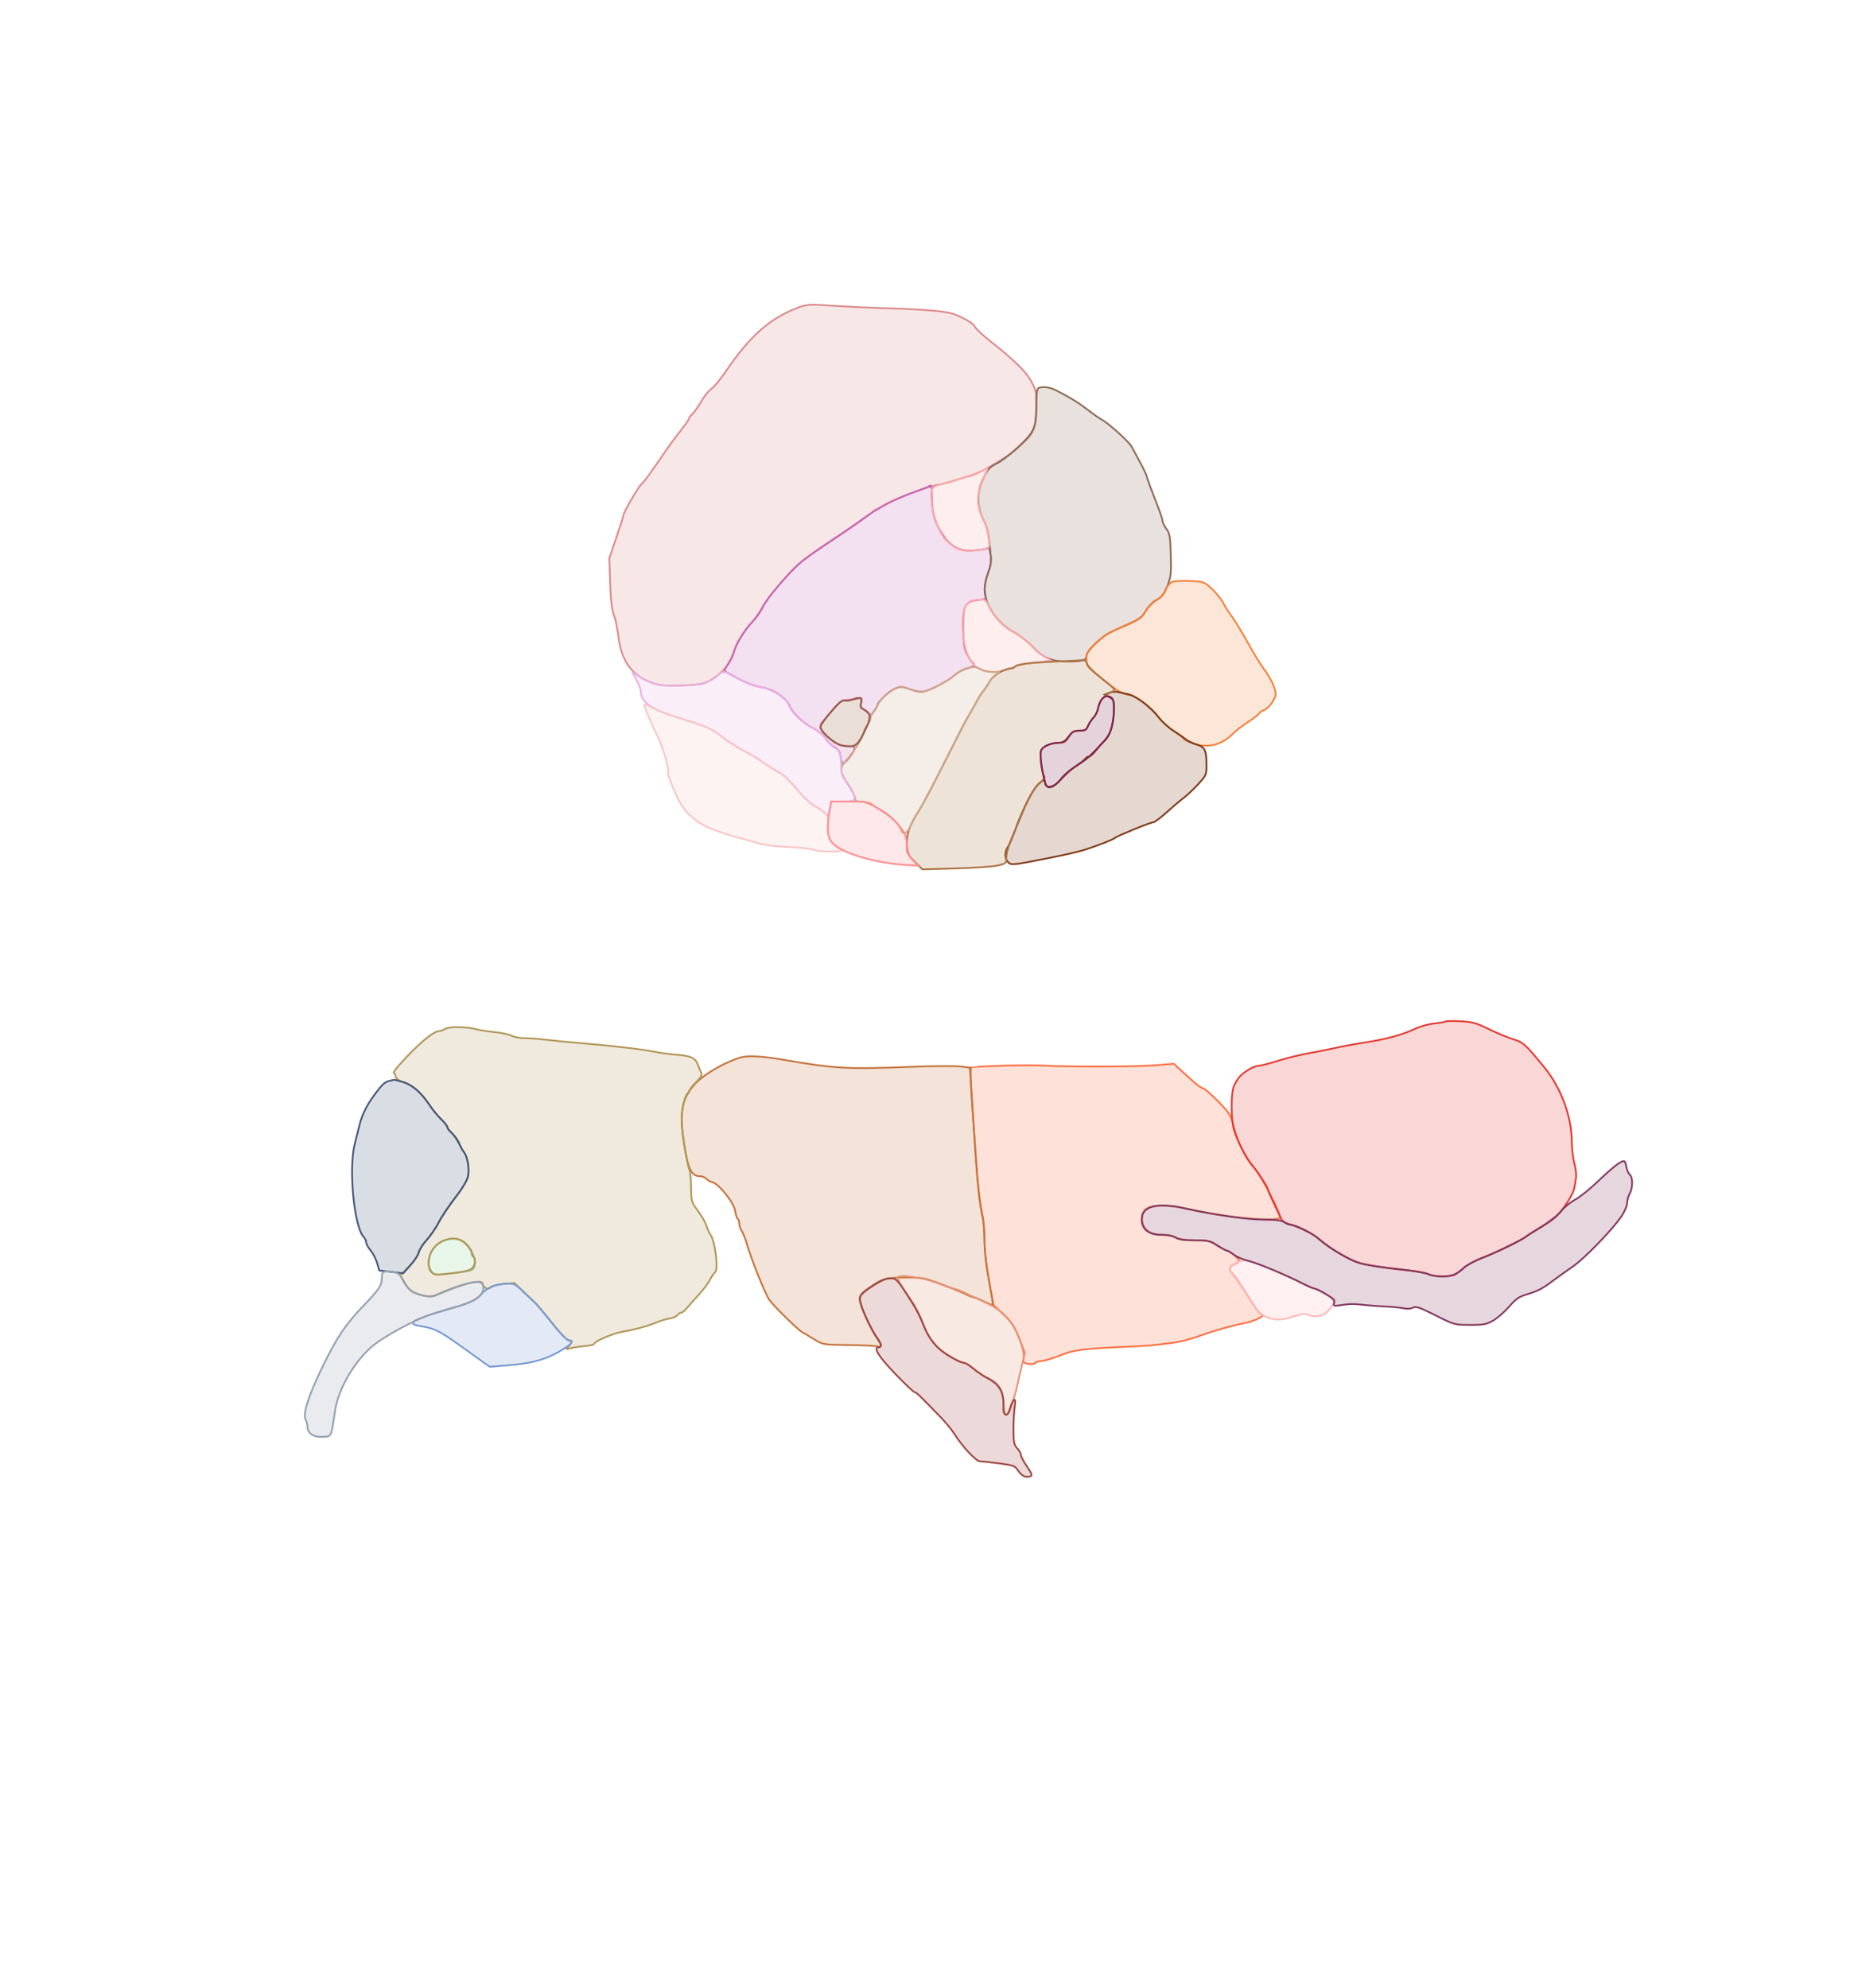 <svg xmlns="http://www.w3.org/2000/svg" width="1078" height="1151" viewBox="0 0 1078 1151" version="1.1">
    <path class="svg-region-V" d="M 462.500 177.900 C 445.723 184.198, 434.218 194.319, 420.021 215.268 C 417.126 219.541, 413.439 223.975, 411.829 225.122 C 410.218 226.269, 407.565 229.573, 405.934 232.463 C 404.302 235.354, 402.075 238.527, 400.984 239.515 C 399.893 240.502, 399 241.700, 399 242.176 C 399 242.653, 396.637 246.048, 393.750 249.720 C 390.863 253.393, 387.375 258.064, 386 260.100 C 377.341 272.925, 372.504 279.598, 371.380 280.274 C 370.005 281.100, 361 296.594, 361 298.134 C 361 298.639, 359.151 304.466, 356.890 311.083 L 352.781 323.115 353.241 337.307 C 353.566 347.326, 354.204 352.823, 355.410 356 C 356.349 358.475, 357.531 364.074, 358.037 368.442 C 359.667 382.526, 365.555 390.805, 377 395.109 C 381.715 396.881, 384.213 397.123, 394.500 396.802 C 404.509 396.489, 407.164 396.063, 410.500 394.236 C 417.892 390.188, 423.127 384.091, 424.883 377.485 C 426.224 372.443, 431.025 364.709, 436.047 359.500 C 438.169 357.300, 440.803 353.475, 441.900 351 C 443.976 346.322, 456.550 331.579, 463.500 325.675 C 465.700 323.807, 472 319.292, 477.500 315.643 C 491.859 306.116, 502.681 298.599, 504.812 296.671 C 505.827 295.752, 506.969 295, 507.350 295 C 507.731 295, 509.721 293.891, 511.771 292.535 C 516.590 289.349, 537.355 281.474, 543.278 280.586 C 545.796 280.208, 550.353 279.022, 553.403 277.949 C 556.454 276.877, 559.524 275.976, 560.225 275.947 C 563.957 275.792, 581.592 265.921, 587.823 260.500 C 598.581 251.141, 599.391 249.580, 599.844 237.341 C 600.205 227.578, 600.065 226.657, 597.416 221.421 C 594.430 215.520, 587.824 208.973, 573.118 197.338 C 568.508 193.691, 564.528 189.910, 564.273 188.934 C 564.018 187.959, 560.814 185.711, 557.154 183.938 C 551.506 181.202, 548.762 180.571, 539 179.762 C 532.675 179.237, 523.225 178.708, 518 178.584 C 506.699 178.318, 487.806 177.431, 476 176.613 C 469.101 176.134, 466.558 176.377, 462.500 177.900" stroke="#dd8a8a" fill="#dd8a8a" fill-opacity="0.2" fill-rule="evenodd"/><path class="svg-region-SV" d="M 537.841 281.493 C 537.570 281.764, 533.557 283.336, 528.924 284.987 C 517.812 288.946, 508.484 293.831, 499.686 300.298 C 495.734 303.203, 487.100 309.134, 480.500 313.478 C 473.900 317.821, 466.475 323.068, 464 325.138 C 457.330 330.715, 444.445 345.781, 441.455 351.500 C 440.017 354.250, 437.345 358.075, 435.517 360 C 431.085 364.667, 426.178 372.624, 424.974 377.097 C 424.436 379.093, 422.821 382.458, 421.385 384.575 C 419.948 386.692, 419.180 388.560, 419.677 388.726 C 420.175 388.892, 422.139 389.932, 424.041 391.037 C 431.002 395.081, 436.165 397.132, 441.624 398.020 C 447.609 398.994, 455.348 404.214, 456.977 408.377 C 458.599 412.521, 464.859 418.602, 470.379 421.395 C 473.876 423.164, 476.768 425.507, 478.085 427.638 C 479.244 429.514, 481.496 431.722, 483.088 432.546 C 485.303 433.691, 486.133 434.978, 486.619 438.021 C 486.969 440.210, 487.564 442, 487.941 442 C 489.178 442, 493.761 436.548, 494.455 434.250 C 495.070 432.216, 494.799 432, 491.632 432 C 486.749 432, 483.748 430.671, 479.052 426.428 C 474.886 422.664, 474.064 420.138, 476.250 417.815 C 476.938 417.084, 479.606 413.979, 482.180 410.915 C 486.086 406.266, 487.410 405.334, 490.180 405.285 C 492.006 405.253, 494.787 404.889, 496.360 404.476 C 499.145 403.744, 499.201 403.807, 498.530 406.862 C 498.151 408.588, 498.242 410, 498.732 410 C 499.222 410, 500.623 410.931, 501.845 412.070 L 504.066 414.140 506 411.820 C 507.063 410.544, 507.948 408.953, 507.967 408.283 C 508.020 406.346, 514.746 400.133, 518.478 398.574 C 521.545 397.292, 522.399 397.344, 526.980 399.084 C 530.175 400.298, 533.085 400.776, 534.787 400.366 C 539.292 399.280, 549.306 393.975, 552.500 390.981 C 554.150 389.435, 557.413 387.664, 559.750 387.046 C 563.913 385.946, 565.009 384.742, 562.986 383.491 C 562.428 383.146, 561.033 381.024, 559.885 378.775 C 558.197 375.465, 557.770 372.657, 557.649 364.059 C 557.461 350.685, 558.596 348.388, 565.865 347.423 L 570.729 346.778 570.234 342.381 C 569.888 339.316, 570.413 336.133, 571.965 331.875 C 573.651 327.253, 574.030 324.682, 573.523 321.305 C 572.971 317.624, 572.560 316.970, 571.177 317.571 C 570.255 317.971, 566.800 318.475, 563.500 318.691 C 555.430 319.217, 550.471 316.584, 545.600 309.188 C 541.106 302.364, 539.703 297.477, 539.589 288.250 C 539.507 281.565, 539.150 280.184, 537.841 281.493" stroke="#c666b5" fill="#c666b5" fill-opacity="0.2" fill-rule="evenodd"/><path class="svg-region-SF" d="M 601.250 224.662 C 600.379 225.014, 600 227.912, 600 234.217 C 600 247.487, 599.002 249.849, 589.699 258.601 C 585.328 262.713, 579.670 267.072, 577.126 268.288 C 573.270 270.132, 572 271.499, 569.500 276.500 C 565.429 284.641, 565.362 293.117, 569.307 300.735 C 571.351 304.681, 572.274 308.455, 573.054 316.058 C 573.999 325.271, 573.912 326.620, 572.045 331.610 C 570.920 334.616, 570.010 338.971, 570.022 341.288 C 570.068 350.031, 577.424 360.807, 586.761 365.806 C 589.918 367.496, 594.750 371.208, 597.500 374.055 C 604.139 380.927, 608.689 382.954, 617.500 382.964 C 626.683 382.975, 629.002 382.303, 628.992 379.633 C 628.987 378.327, 631.099 375.540, 634.438 372.448 C 639.806 367.476, 641.028 366.688, 648 363.708 C 659.732 358.691, 660.819 357.985, 663.292 353.764 C 664.699 351.364, 667.497 348.525, 669.652 347.311 C 672.713 345.586, 673.978 343.934, 675.837 339.230 C 677.923 333.954, 678.138 332.018, 677.837 321.239 C 677.540 310.585, 677.234 308.801, 675.250 306.120 C 674.013 304.449, 673 302.319, 673 301.388 C 673 300.456, 670.975 294.633, 668.500 288.447 C 666.025 282.261, 664 276.685, 664 276.057 C 664 275.429, 662.352 271.896, 660.338 268.207 C 658.324 264.518, 656.034 260.250, 655.251 258.722 C 653.780 255.856, 641.846 245.045, 637.790 242.905 C 636.531 242.240, 633.025 239.780, 630 237.438 C 624.524 233.198, 620.491 230.693, 612.081 226.305 C 607.896 224.122, 604.038 223.537, 601.250 224.662" stroke="#8c6b55" fill="#8c6b55" fill-opacity="0.2" fill-rule="evenodd"/><path class="svg-region-IF" d="M 678.450 336.898 C 677.322 337.387, 675.595 339.571, 674.613 341.750 C 673.455 344.318, 671.650 346.274, 669.485 347.306 C 667.533 348.237, 665.069 350.732, 663.560 353.307 C 661.398 356.997, 659.799 358.245, 653.739 360.971 C 641.113 366.650, 638.873 367.985, 633.886 372.796 C 629.603 376.929, 629.010 378.001, 629.005 381.629 C 629 385.625, 629.283 385.984, 637.750 392.726 C 647.680 400.632, 649.124 401.489, 654.007 402.368 C 658.016 403.090, 666.259 409.494, 671.173 415.704 C 673.003 418.017, 676.750 421.375, 679.500 423.166 C 682.250 424.958, 684.840 426.968, 685.256 427.633 C 685.671 428.299, 688.290 429.600, 691.075 430.525 C 699.434 433.301, 707.771 431.130, 713.932 424.572 C 715.251 423.169, 719.181 420.163, 722.665 417.893 C 726.149 415.622, 729 413.423, 729 413.004 C 729 412.585, 730.282 411.712, 731.849 411.063 C 733.416 410.414, 735.688 408.121, 736.898 405.968 C 738.998 402.231, 739.028 401.848, 737.552 397.502 C 736.702 394.998, 734.318 390.745, 732.253 388.050 C 730.189 385.355, 725.828 378.278, 722.562 372.325 C 719.296 366.371, 715.225 359.644, 713.517 357.375 C 711.809 355.106, 709.336 351.281, 708.022 348.875 C 706.708 346.469, 703.665 342.730, 701.260 340.568 C 697.018 336.754, 696.641 336.626, 688.693 336.322 C 684.187 336.149, 679.577 336.408, 678.450 336.898" stroke="#f2823b" fill="#f2823b" fill-opacity="0.2" fill-rule="evenodd"/><path class="svg-region-PF" d="M 567 273.184 C 562.582 275.189, 557.949 276.699, 547 279.703 C 538.836 281.942, 538.656 282.211, 539.428 290.970 C 540.125 298.884, 544.030 309.093, 547.720 312.651 C 553.021 317.762, 555.873 319.034, 561.731 318.903 C 564.904 318.832, 568.790 318.298, 570.368 317.717 C 573.163 316.687, 573.219 316.523, 572.601 311.264 C 572.252 308.297, 570.824 303.613, 569.427 300.856 C 564.925 291.972, 565.116 286.769, 570.383 274.750 C 571.287 272.688, 571.908 271.032, 571.763 271.071 C 571.619 271.109, 569.475 272.060, 567 273.184 M 562.206 348.048 C 558.151 349.675, 556.671 355.246, 557.456 365.935 C 558.848 384.915, 567.123 392.182, 582.384 387.825 C 584.648 387.179, 587.028 386.252, 587.672 385.767 C 588.317 385.281, 593.250 384.331, 598.634 383.654 L 608.424 382.425 604.962 380.273 C 603.058 379.090, 599.475 376.037, 597 373.489 C 594.525 370.941, 589.704 367.284, 586.287 365.363 C 580.218 361.950, 574.808 356.062, 571.922 349.729 C 570.946 347.587, 570.015 347.014, 567.589 347.063 C 565.890 347.098, 563.468 347.541, 562.206 348.048" stroke="#faaaaa" fill="#faaaaa" fill-opacity="0.2" fill-rule="evenodd"/><path class="svg-region-AAB" d="M 642 401.103 L 639.500 402.150 642.250 403.607 C 644.723 404.917, 644.996 405.589, 644.958 410.282 C 644.892 418.376, 642.820 425.684, 639.797 428.488 C 638.334 429.844, 635.928 432.539, 634.450 434.477 C 632.972 436.415, 631.163 438, 630.431 438 C 629.699 438, 628.740 438.563, 628.300 439.250 C 627.860 439.938, 624.941 442.222, 621.814 444.328 C 618.687 446.433, 615.418 449.239, 614.550 450.564 C 611.101 455.828, 605 457.297, 605 452.863 C 605 451.043, 604.835 451.062, 601.903 453.220 C 598.559 455.682, 592.179 468.002, 587.592 480.854 C 586.149 484.898, 584.300 489.161, 583.484 490.326 C 581.486 493.179, 581.610 497.344, 583.750 499.241 C 585.692 500.963, 585.784 500.953, 609.500 496.270 C 616.650 494.859, 624.975 492.903, 628 491.923 C 636.385 489.209, 644.024 486.224, 645.328 485.152 C 646.908 483.853, 666.169 476, 667.775 476 C 668.477 476, 671.918 473.413, 675.423 470.250 C 678.928 467.087, 683.314 463.375, 685.171 462 C 687.028 460.625, 690.786 457.083, 693.523 454.129 C 698.273 449.003, 698.499 448.501, 698.488 443.129 C 698.468 434.227, 697.669 432.531, 692.773 430.993 C 690.423 430.254, 687.600 428.900, 686.500 427.984 C 685.400 427.068, 682.190 424.855, 679.366 423.066 C 676.542 421.277, 672.729 417.807, 670.891 415.355 C 666.487 409.477, 657.884 402.927, 653.228 401.907 C 651.178 401.457, 648.375 400.857, 647 400.573 C 645.625 400.289, 643.375 400.528, 642 401.103" stroke="#7f3c1a" fill="#7f3c1a" fill-opacity="0.2" fill-rule="evenodd"/><path class="svg-region-APB" d="M 610 383.039 C 594.299 383.742, 588.396 384.550, 587.420 386.129 C 587.124 386.608, 586.022 387, 584.972 387 C 581.656 387, 574.766 391.239, 573.101 394.305 C 572.220 395.926, 570.548 398.433, 569.384 399.876 C 568.220 401.319, 565.853 405.159, 564.124 408.410 C 562.395 411.660, 560.586 414.810, 560.105 415.410 C 559.624 416.009, 553.933 427.075, 547.459 440 C 540.985 452.925, 534.113 465.975, 532.189 469 C 526.593 477.798, 525.046 481.981, 525.022 488.382 C 525.001 494.032, 525.177 494.440, 529.507 498.770 L 534.014 503.277 553.257 502.739 C 563.841 502.443, 574.771 501.688, 577.547 501.061 C 582.490 499.945, 582.595 499.844, 582.626 496.211 C 582.652 493.072, 584.655 487.204, 589.012 477.500 C 589.506 476.400, 591.038 472.743, 592.416 469.374 C 595.914 460.819, 598.876 455.934, 602.418 452.878 C 604.761 450.856, 605.207 449.940, 604.365 448.878 C 602.789 446.890, 601.786 436.269, 602.965 434.065 C 604.141 431.868, 609.005 430, 613.550 430 C 616.207 430, 617.181 429.359, 618.867 426.500 C 620.676 423.435, 621.426 423, 624.899 423 C 627.926 423, 629.009 422.547, 629.472 421.088 C 629.806 420.036, 631.411 417.499, 633.040 415.450 C 634.668 413.401, 636 410.515, 636 409.037 C 636 406.095, 639.490 402.217, 643.681 400.504 C 646.234 399.461, 646.168 399.372, 638.099 393.017 C 633.543 389.427, 629.680 385.572, 629.359 384.292 C 629.022 382.952, 628.101 382.072, 627.142 382.172 C 626.239 382.267, 618.525 382.657, 610 383.039" stroke="#ac7444" fill="#ac7444" fill-opacity="0.2" fill-rule="evenodd"/><path class="svg-region-PC" d="M 558.500 387.202 C 556.850 387.776, 554.150 389.494, 552.500 391.019 C 549.336 393.945, 539.226 399.306, 535 400.300 C 533.625 400.623, 530.057 400.055, 527.071 399.037 C 523.222 397.725, 520.946 397.450, 519.252 398.094 C 515.470 399.532, 510.483 403.716, 508.955 406.733 C 508.184 408.255, 506.753 410.573, 505.776 411.885 C 504.799 413.197, 503.990 414.997, 503.978 415.885 C 503.966 416.773, 503.076 418.625, 502 420 C 500.924 421.375, 500.034 423.178, 500.022 424.006 C 499.990 426.186, 494.041 435.788, 490.250 439.779 C 485.986 444.268, 486.124 446.936, 491 454.238 C 493.200 457.532, 495 461.077, 495 462.114 C 495 463.555, 495.729 464, 498.088 464 C 504.156 464, 519.826 474.726, 521.510 480.032 C 522.669 483.683, 524.884 483.050, 526.901 478.491 C 527.977 476.058, 530.172 472.139, 531.778 469.783 C 533.384 467.428, 538.897 457.175, 544.030 447 C 556.693 421.894, 559.665 416.176, 562.485 411.500 C 563.812 409.300, 565.400 406.375, 566.015 405 C 566.630 403.625, 568.036 401.536, 569.140 400.357 C 570.244 399.178, 571.902 396.709, 572.824 394.871 C 573.746 393.032, 575.625 390.966, 577 390.279 C 579.376 389.091, 579.278 389.027, 575 388.979 C 572.525 388.952, 569.375 388.286, 568 387.500 C 565.083 385.832, 562.655 385.756, 558.500 387.202" stroke="#cda789" fill="#cda789" fill-opacity="0.2" fill-rule="evenodd"/><path class="svg-region-DB" d="M 368.532 393.656 C 369.889 396.209, 371 399.153, 371 400.199 C 371 406.458, 377.083 410.768, 392.500 415.431 C 409.644 420.617, 412.719 422.005, 419.285 427.521 C 421.352 429.258, 430.635 435, 431.376 435 C 431.761 435, 435.997 437.598, 440.788 440.773 C 445.580 443.948, 450.778 447.195, 452.340 447.990 C 453.902 448.784, 458.057 452.912, 461.573 457.162 C 465.090 461.413, 469.489 465.613, 471.349 466.495 C 473.208 467.378, 475.672 468.977, 476.823 470.050 C 477.974 471.122, 479.121 472, 479.370 472 C 479.620 472, 480.128 470.200, 480.500 468 L 481.176 464 487.619 464 C 492.241 464, 494.216 463.601, 494.604 462.590 C 495.237 460.941, 492.718 455.697, 489.359 451.673 C 487.525 449.476, 487 447.653, 487 443.488 C 487 436.688, 485.674 433.207, 482.645 432.055 C 481.329 431.555, 479.271 429.557, 478.071 427.615 C 476.761 425.496, 474.017 423.169, 471.202 421.793 C 465.794 419.148, 458.842 412.447, 457.072 408.175 C 455.485 404.342, 448.005 399.018, 443.249 398.336 C 437.854 397.563, 429.439 394.370, 425.196 391.487 C 420.778 388.485, 417.912 388.335, 415.519 390.979 C 412.027 394.838, 403.791 397, 392.588 397 C 381.474 397, 376.239 395.730, 369.782 391.468 L 366.064 389.014 368.532 393.656" stroke="#e8b1e4" fill="#e8b1e4" fill-opacity="0.2" fill-rule="evenodd"/><path class="svg-region-MB" d="M 373.001 408.250 C 373.002 409.234, 377.492 419.752, 380.424 425.644 C 383.801 432.429, 387.392 444.674, 386.783 447.329 C 386.507 448.533, 387.954 452.316, 392.586 462.500 C 396.124 470.278, 403.201 476.515, 412.568 480.110 C 416.931 481.785, 423.875 484.027, 428 485.094 C 432.125 486.161, 437.525 487.662, 440 488.429 C 442.475 489.196, 449.999 490.066, 456.721 490.361 C 463.442 490.657, 469.825 491.371, 470.905 491.949 C 471.985 492.527, 476.386 492.986, 480.684 492.968 C 488.912 492.935, 488.837 493.057, 483.102 489.034 C 480.347 487.100, 478.637 481.687, 479.349 477.147 C 480.052 472.663, 478.385 470.338, 471.724 466.519 C 468.955 464.930, 464.494 460.776, 461.106 456.629 C 457.892 452.696, 453.966 448.822, 452.381 448.020 C 448.916 446.266, 440.700 440.907, 440 439.945 C 439.725 439.567, 437.025 437.976, 434 436.410 C 430.975 434.844, 426.925 432.527, 425 431.263 C 423.075 429.998, 420.657 428.409, 419.627 427.732 C 418.598 427.054, 417.248 426.044, 416.627 425.487 C 413.039 422.263, 407.562 420.032, 388.774 414.139 C 385.074 412.979, 380.356 411.123, 378.289 410.015 C 374.895 408.196, 372.999 407.563, 373.001 408.250" stroke="#f9c6c6" fill="#f9c6c6" fill-opacity="0.2" fill-rule="evenodd"/><path class="svg-region-AP" d="M 578 617.035 C 568.925 617.387, 561.465 617.749, 561.423 617.838 C 561.381 617.927, 561.478 619.237, 561.638 620.750 C 561.799 622.263, 562.619 634.525, 563.461 648 C 565.686 683.606, 566.899 696.295, 568.911 705 C 569.483 707.475, 569.962 713.593, 569.976 718.595 C 569.990 724.057, 571.039 733.246, 572.600 741.595 L 575.201 755.500 581.021 761 C 585.872 765.584, 587.375 767.873, 590.046 774.747 C 592.248 780.413, 593.068 783.912, 592.665 785.926 C 592.137 788.567, 592.382 788.925, 595.138 789.530 C 596.939 789.926, 598.651 789.749, 599.299 789.101 C 599.904 788.496, 601.307 788, 602.417 788 C 604.215 788, 609.855 786.266, 615.500 783.978 C 621.026 781.738, 629.121 780.656, 645.500 779.970 C 655.400 779.555, 665.300 779.001, 667.500 778.739 C 669.700 778.476, 674.200 777.945, 677.500 777.559 C 683.176 776.894, 689.082 775.351, 697 772.466 C 703.207 770.204, 714.332 767.143, 720.816 765.912 C 726.264 764.878, 733.606 761.128, 730.367 761.033 C 729.745 761.015, 727.310 757.962, 724.956 754.250 C 716.348 740.669, 715.536 739.468, 713.784 737.711 C 711.321 735.242, 711.552 733.121, 714.403 732.037 C 715.724 731.534, 717.070 730.696, 717.393 730.173 C 717.985 729.215, 711.922 724, 710.217 724 C 709.713 724, 707.321 722.658, 704.900 721.018 C 700.900 718.308, 699.745 718.035, 692.200 718.018 C 686.590 718.006, 682.901 717.483, 680.816 716.405 C 679.120 715.528, 675.570 714.827, 672.928 714.847 C 665.908 714.902, 661.598 711.773, 661.198 706.331 C 660.755 700.307, 664.012 697.992, 672.885 698.024 C 676.523 698.037, 681.300 698.493, 683.500 699.037 C 705.252 704.415, 741 707.960, 741 704.740 C 741 701.569, 730.910 681.968, 726.476 676.524 C 720.603 669.313, 716.644 661.415, 714.215 652.061 C 712.473 645.357, 711.785 644.258, 705.041 637.407 C 701.030 633.333, 697.147 630, 696.413 630 C 695.678 630, 693.147 628.228, 690.788 626.062 C 688.430 623.896, 684.925 620.703, 683 618.967 L 679.500 615.809 669.500 616.655 C 658.546 617.581, 620.343 617.732, 604.500 616.912 C 599 616.628, 587.075 616.683, 578 617.035" stroke="#fc7143" fill="#fc7143" fill-opacity="0.2" fill-rule="evenodd"/><path class="svg-region-PP" d="M 429 612.122 C 420.240 614.611, 408.428 621.310, 403 626.868 C 394.144 635.936, 392.743 645.048, 396.843 666.919 C 398.907 677.931, 400.779 680.927, 405.628 680.978 C 406.798 680.990, 408.279 681.631, 408.919 682.402 C 409.558 683.173, 411.112 684.062, 412.370 684.378 C 416.195 685.338, 424.838 696.136, 425.601 700.909 C 425.965 703.183, 426.654 705.286, 427.131 705.581 C 427.609 705.876, 428 707.116, 428 708.337 C 428 709.557, 428.655 711.490, 429.456 712.634 C 430.257 713.777, 431.797 717.815, 432.879 721.606 C 435.073 729.295, 442.867 748.622, 445.226 752.223 C 447.400 755.539, 461.837 769.782, 464.525 771.261 C 465.764 771.942, 468.959 773.843, 471.626 775.484 C 476.385 778.413, 476.745 778.471, 491.134 778.634 C 499.197 778.725, 506.740 779.100, 507.897 779.467 C 510.646 780.340, 510.687 778.144, 507.986 774.709 C 505.262 771.246, 500.145 760.800, 498.507 755.358 C 497.212 751.055, 497.252 750.846, 499.836 748.430 C 501.301 747.060, 504.969 744.538, 507.987 742.827 C 513.114 739.919, 514.163 739.708, 523.987 739.608 C 533.828 739.507, 535.139 739.740, 544.500 743.254 C 550 745.318, 556.300 747.907, 558.500 749.007 C 560.700 750.106, 562.979 751.004, 563.564 751.003 C 564.149 751.001, 566.849 752.078, 569.564 753.395 C 572.279 754.713, 574.647 755.653, 574.828 755.485 C 575.008 755.316, 573.995 748.993, 572.578 741.434 C 570.968 732.852, 569.991 724.087, 569.976 718.095 C 569.962 712.818, 569.471 706.475, 568.884 704 C 567.567 698.446, 566.016 685.968, 565.404 676 C 565.151 671.875, 564.282 659.627, 563.472 648.782 C 562.662 637.937, 562 626.607, 562 623.604 L 562 618.144 556.250 617.423 C 553.087 617.026, 540.375 617.099, 528 617.585 C 490.265 619.066, 483.595 618.700, 453.500 613.499 C 441.858 611.487, 432.989 610.988, 429 612.122" stroke="#c4743d" fill="#c4743d" fill-opacity="0.2" fill-rule="evenodd"/><path class="svg-region-AVCl" d="M 715.750 731.142 C 711.376 733.538, 711.140 734.818, 714.364 738.673 C 715.665 740.228, 718.417 744.200, 720.480 747.500 C 727.910 759.383, 729.142 760.840, 733.104 762.425 C 738.258 764.487, 741.499 764.412, 749.076 762.053 C 753.398 760.708, 755.878 760.399, 757.100 761.053 C 760.144 762.683, 765.476 762.136, 767.818 759.955 C 770.799 757.178, 773.281 753.262, 772.674 752.294 C 771.997 751.214, 762.171 746.375, 744 738.174 C 736.067 734.594, 724.577 730.112, 722 729.592 C 720.518 729.294, 717.973 729.925, 715.750 731.142" stroke="#ffbab9" fill="#ffbab9" fill-opacity="0.2" fill-rule="evenodd"/><path class="svg-region-VMl" d="M 519.638 739.500 C 519.407 740.102, 521.835 744.549, 525.032 749.382 C 528.230 754.214, 532.100 761.168, 533.632 764.834 C 537.282 773.567, 540.265 778.075, 544.817 781.733 C 549.014 785.106, 556.229 789, 558.280 789 C 559.028 789, 561.409 790.498, 563.570 792.329 C 565.732 794.159, 569.858 796.971, 572.740 798.576 C 578.859 801.984, 581.299 806.602, 580.848 813.924 C 580.629 817.491, 580.923 818.554, 582.198 818.800 C 583.202 818.993, 584.076 818.227, 584.472 816.807 C 584.826 815.538, 585.713 812.925, 586.442 811 C 587.171 809.075, 588.302 805.025, 588.954 802 C 589.606 798.975, 590.874 793.495, 591.773 789.821 L 593.406 783.143 589.953 774.498 C 585.827 764.167, 580.389 758.498, 570.104 753.803 C 566.472 752.145, 561.244 749.711, 558.486 748.394 C 555.728 747.077, 552.878 746, 552.152 746 C 551.427 746, 547.411 744.630, 543.229 742.955 C 534.954 739.642, 520.402 737.510, 519.638 739.500" stroke="#e59376" fill="#e59376" fill-opacity="0.2" fill-rule="evenodd"/><path class="svg-region-PMl" d="M 256.500 718.412 C 251.621 720.580, 249.003 724.179, 248.363 729.595 C 247.555 736.436, 249.732 738.419, 257.185 737.629 C 268.700 736.409, 272.551 735.744, 273.750 734.770 C 276.703 732.372, 274.035 723.485, 269.101 719.286 C 266.113 716.742, 261.047 716.391, 256.500 718.412" stroke="#90cf92" fill="#90cf92" fill-opacity="0.2" fill-rule="evenodd"/><path class="svg-region-PV" d="M 258 595.534 C 256.625 596.301, 254.849 596.945, 254.054 596.965 C 251.290 597.032, 244.451 602.465, 235.824 611.444 C 231.053 616.410, 227.513 620.705, 227.959 620.987 C 228.404 621.269, 228.933 622.334, 229.134 623.354 C 229.365 624.524, 231.159 625.757, 234 626.698 C 239.281 628.447, 243.923 632.554, 248.474 639.500 C 250.276 642.250, 253.381 646.051, 255.375 647.946 C 257.369 649.842, 259 651.954, 259 652.639 C 259 653.325, 259.818 654.475, 260.817 655.193 C 261.816 655.912, 263.714 658.525, 265.035 661 C 266.356 663.475, 267.987 666.182, 268.660 667.015 C 270.740 669.589, 271.861 676.673, 270.880 681.041 C 270.304 683.604, 267.602 688.083, 263.491 693.291 C 259.927 697.806, 255.661 704.200, 254.011 707.500 C 252.360 710.800, 249.179 715.501, 246.941 717.947 C 244.703 720.393, 242.612 723.690, 242.295 725.274 C 241.978 726.859, 239.477 730.457, 236.736 733.271 L 231.753 738.387 233.505 741.640 C 236.122 746.499, 238.950 748.625, 244.500 749.905 C 249.299 751.012, 249.902 750.893, 259.500 746.957 C 265 744.701, 271.662 742.597, 274.305 742.282 C 278.622 741.767, 279.168 741.927, 279.672 743.854 C 280.271 746.145, 282.898 746.702, 284.684 744.916 C 285.281 744.319, 288.478 743.586, 291.789 743.285 L 297.809 742.740 302.841 747.620 C 305.609 750.304, 308.690 753.230, 309.687 754.123 C 310.684 755.016, 313.750 758.584, 316.500 762.053 C 324.470 772.106, 328.132 776, 329.616 776 C 331.463 776, 331.360 776.934, 329.250 779.328 C 327.551 781.256, 327.573 781.292, 330 780.565 C 331.375 780.154, 335.087 779.579, 338.250 779.288 C 341.413 778.998, 344 778.396, 344 777.952 C 344 776.629, 354.838 771.910, 359.848 771.052 C 367.388 769.760, 374.162 767.939, 379.500 765.768 C 382.250 764.650, 385.947 763.522, 387.715 763.262 C 389.483 763.002, 391.451 762.162, 392.087 761.395 C 392.724 760.628, 393.752 759.971, 394.372 759.935 C 394.993 759.899, 396.625 758.520, 398 756.871 C 399.375 755.222, 402.451 751.764, 404.835 749.186 C 407.219 746.609, 410.025 742.843, 411.070 740.818 C 412.116 738.793, 413.428 736.854, 413.986 736.509 C 416.054 735.231, 413.998 718.184, 411.380 714.903 C 410.765 714.131, 409.716 711.810, 409.051 709.745 C 408.386 707.680, 406.119 703.698, 404.014 700.896 C 400.307 695.963, 400.184 695.535, 400.095 687.339 C 400.045 682.684, 399.613 678.116, 399.137 677.188 C 397.800 674.585, 394.628 654.165, 394.603 648 C 394.580 642.339, 396.831 633, 398.218 633 C 398.648 633, 399 632.416, 399 631.703 C 399 630.990, 400.767 628.681, 402.927 626.572 C 405.832 623.735, 406.634 622.316, 406.010 621.119 C 405.546 620.228, 404.650 618.098, 404.017 616.384 C 402.544 612.388, 400.127 611.269, 391.500 610.587 C 387.650 610.282, 382.250 609.560, 379.500 608.981 C 372.622 607.533, 355.326 605.478, 338 604.050 C 330.025 603.393, 320.205 602.438, 316.178 601.927 C 312.150 601.417, 306.615 601, 303.878 601 C 301.140 601, 297.686 600.372, 296.200 599.605 C 294.715 598.838, 290.350 597.903, 286.500 597.528 C 282.650 597.153, 278.150 596.471, 276.500 596.013 C 270.449 594.334, 260.608 594.079, 258 595.534 M 257 718.121 C 249.792 720.986, 245.874 730.106, 249.483 735.615 C 251.089 738.065, 251.543 738.189, 256.847 737.616 C 268.603 736.346, 271.550 735.739, 273.250 734.237 C 275.153 732.555, 275.605 728.492, 274 727.500 C 273.450 727.160, 273 726.097, 273 725.137 C 273 724.178, 271.516 721.954, 269.702 720.196 C 266.194 716.795, 262.040 716.117, 257 718.121" stroke="#b09658" fill="#b09658" fill-opacity="0.2" fill-rule="evenodd"/><path class="svg-region-DV" d="M 225.500 625.724 C 222.713 626.409, 221.248 627.750, 216.984 633.522 C 212.239 639.945, 209.628 645.221, 208.088 651.500 C 207.414 654.250, 206.185 659.120, 205.359 662.321 C 201.766 676.241, 204.951 709.868, 210.436 715.929 C 211.296 716.880, 212 718.375, 212 719.252 C 212 720.129, 213.148 722.210, 214.550 723.877 C 215.953 725.544, 217.660 728.841, 218.343 731.204 L 219.586 735.500 226.543 736.299 L 233.500 737.097 237.709 732.372 C 240.024 729.774, 242.192 726.400, 242.527 724.876 C 242.862 723.351, 244.909 720.168, 247.076 717.802 C 249.243 715.436, 252.308 710.979, 253.888 707.898 C 255.468 704.817, 259.818 698.292, 263.556 693.398 C 267.968 687.621, 270.598 683.160, 271.054 680.681 C 271.836 676.429, 270.567 669.339, 268.607 667.015 C 267.904 666.182, 266.742 664.016, 266.023 662.201 C 265.305 660.387, 263.431 657.688, 261.858 656.204 C 260.286 654.721, 259 653.031, 259 652.449 C 259 651.868, 257.425 649.866, 255.500 648 C 253.575 646.134, 250.789 642.784, 249.308 640.554 C 244.177 632.828, 238.809 628.021, 233.578 626.467 C 230.861 625.660, 228.381 625.052, 228.068 625.116 C 227.756 625.180, 226.600 625.453, 225.500 625.724" stroke="#45567a" fill="#45567a" fill-opacity="0.2" fill-rule="evenodd"/><path class="svg-region-VV" d="M 285.500 744.496 C 283.300 745.271, 280.375 747.217, 279 748.821 C 275.817 752.533, 272.443 754.198, 262.500 756.960 C 251.135 760.117, 240.093 764.041, 239.395 765.170 C 238.510 766.602, 239.262 766.998, 244.624 767.915 C 251.746 769.133, 254.835 770.706, 266.405 779 C 270.624 782.025, 276.197 786.008, 278.788 787.852 L 283.500 791.204 292.500 790.521 C 308.905 789.277, 316.711 786.990, 327.250 780.341 C 331.064 777.934, 332.119 776, 329.616 776 C 328.132 776, 324.470 772.106, 316.500 762.053 C 313.750 758.584, 310.684 755.016, 309.687 754.123 C 308.690 753.230, 305.666 750.362, 302.968 747.750 C 298.638 743.558, 297.559 743.005, 293.781 743.044 C 291.426 743.068, 287.700 743.722, 285.500 744.496" stroke="#7699d1" fill="#7699d1" fill-opacity="0.2" fill-rule="evenodd"/><path class="svg-region-B" d="M 836.963 591.351 C 836.668 591.657, 833.762 592.166, 830.507 592.482 C 827.251 592.798, 822.317 594.145, 819.544 595.475 C 812.242 598.976, 802.840 601.559, 790.409 603.480 C 784.409 604.407, 776.575 605.847, 773 606.680 C 769.425 607.513, 762.675 608.859, 758 609.671 C 753.325 610.483, 745.225 612.470, 740 614.088 C 734.775 615.706, 729.600 617.025, 728.500 617.019 C 726.108 617.005, 720.238 620.442, 717.623 623.387 C 716.591 624.549, 715.128 626.948, 714.373 628.718 C 712.570 632.943, 712.606 648.129, 714.432 654.148 C 716.355 660.483, 721.631 670.958, 724.431 674 C 727.349 677.169, 734 687.175, 734 688.395 C 734 689.143, 737.512 696.898, 741.972 706 C 742.376 706.825, 744.011 707.898, 745.604 708.383 C 752.459 710.474, 760.661 714.521, 763.470 717.198 C 767.649 721.181, 779.634 728.600, 785.031 730.544 C 789.682 732.220, 802.839 734.318, 816.387 735.546 C 820.725 735.939, 825.450 736.874, 826.887 737.624 C 830.049 739.274, 839.298 739.428, 842.316 737.880 C 843.517 737.264, 845.850 735.489, 847.500 733.937 C 849.150 732.384, 854.550 729.554, 859.500 727.649 C 868.331 724.250, 881.038 717.956, 884 715.514 C 884.825 714.834, 887.750 713.007, 890.500 711.455 C 893.250 709.902, 897.212 707.308, 899.305 705.689 C 903.842 702.178, 910.772 691.872, 911.488 687.568 C 911.769 685.881, 912.197 683.251, 912.438 681.724 C 912.680 680.197, 912.230 676.463, 911.438 673.425 C 910.647 670.388, 909.993 664.887, 909.985 661.201 C 909.953 646.456, 903.853 629.852, 894.074 617.888 C 883.117 604.482, 881.829 603.323, 875.929 601.573 C 872.943 600.687, 866.675 598.089, 862 595.799 C 854.685 592.216, 852.385 591.577, 845.500 591.215 C 841.100 590.984, 837.258 591.045, 836.963 591.351" stroke="#e23b33" fill="#e23b33" fill-opacity="0.2" fill-rule="evenodd"/><path class="svg-region-VOC" d="M 480.651 467.250 C 478.404 480.038, 478.819 485.054, 482.408 488.510 C 488.341 494.224, 506.943 499.622, 524.500 500.727 L 531.500 501.167 528.584 498.105 C 526.241 495.646, 525.575 493.910, 525.195 489.272 C 524.890 485.556, 523.969 482.486, 522.611 480.652 C 518.912 475.662, 514.135 471.121, 510.768 469.393 C 508.970 468.472, 506.427 466.881, 505.115 465.859 C 503.128 464.310, 500.935 464, 491.976 464 L 481.223 464 480.651 467.250" stroke="#ff8f93" fill="#ff8f93" fill-opacity="0.2" fill-rule="evenodd"/><path class="svg-region-OABl" d="M 637.621 405.250 C 636.838 406.488, 635.902 408.916, 635.541 410.646 C 635.181 412.377, 634.053 414.547, 633.035 415.469 C 632.016 416.390, 630.637 418.462, 629.970 420.072 C 628.933 422.575, 628.212 423, 624.997 423 C 621.875 423, 620.784 423.594, 618.568 426.500 C 616.414 429.324, 615.223 430, 612.399 430 C 608.124 430, 603.345 432.336, 602.560 434.810 C 601.986 436.620, 603.069 445.210, 604.726 451.994 C 606.011 457.254, 608.524 457.083, 614.060 451.358 C 619.196 446.047, 620.113 445.265, 624.526 442.428 C 629.300 439.358, 629.917 438.822, 636.364 432.134 C 641.309 427.004, 642.734 424.771, 643.708 420.634 C 645.276 413.967, 645.322 405.722, 643.800 404.200 C 641.921 402.321, 639.181 402.787, 637.621 405.250" stroke="#81244d" fill="#81244d" fill-opacity="0.2" fill-rule="evenodd"/><path class="svg-region-SOTr" d="M 493.105 405.085 C 491.788 405.612, 489.927 405.794, 488.970 405.491 C 487.713 405.092, 485.534 406.905, 481.115 412.026 C 477.752 415.924, 475 419.931, 475 420.930 C 475 423.634, 483.255 430.770, 487.252 431.520 C 494.815 432.938, 496.172 432.154, 500.262 424 C 504.400 415.752, 504.446 413.112, 500.489 410.994 C 498.370 409.860, 498.032 409.132, 498.542 406.811 C 499.223 403.706, 497.734 403.233, 493.105 405.085" stroke="#995b45" fill="#995b45" fill-opacity="0.2" fill-rule="evenodd"/><path class="svg-region-BPCl" d="M 936.500 673.924 C 934.850 674.978, 929.675 679.509, 925 683.994 C 920.325 688.478, 914.416 693.220, 911.868 694.531 C 909.321 695.841, 905.808 698.717, 904.063 700.920 C 902.318 703.124, 897.428 707.048, 893.195 709.641 C 888.963 712.234, 884.825 714.914, 884 715.597 C 881.629 717.559, 864.804 725.715, 857.314 728.533 C 853.566 729.943, 849.150 732.397, 847.500 733.987 C 845.850 735.577, 843.233 737.355, 841.685 737.939 C 837.723 739.432, 830.659 739.257, 826.784 737.570 C 824.978 736.783, 816.525 735.405, 808 734.508 C 799.475 733.610, 790.250 732.168, 787.500 731.303 C 781.061 729.276, 769.745 722.713, 764.558 717.998 C 760.472 714.283, 750.204 709, 747.070 709 C 746.142 709, 744.509 708.339, 743.441 707.532 C 742.035 706.468, 738.673 706.055, 731.243 706.032 C 721.669 706.002, 704.615 703.533, 685.803 699.453 C 669.723 695.965, 661 698.262, 661 705.984 C 661 711.719, 665.200 714.946, 672.549 714.858 C 675.996 714.817, 678.944 715.389, 680.482 716.396 C 682.243 717.550, 685.314 718, 691.430 718 C 699.157 718, 700.361 718.273, 704.661 721 C 707.263 722.650, 709.783 724, 710.263 724 C 710.742 724, 712.566 725.051, 714.317 726.336 C 716.068 727.620, 719.525 729.152, 722 729.740 C 728.116 731.192, 743.454 737.584, 755.232 743.588 C 757.834 744.915, 760.512 746, 761.183 746 C 761.854 746, 764.787 747.445, 767.702 749.211 C 771.885 751.747, 772.873 752.823, 772.396 754.326 C 771.846 756.059, 772.182 756.172, 776.146 755.589 C 781.897 754.742, 783.486 754.727, 790 755.461 C 793.025 755.802, 798.650 756.213, 802.500 756.374 C 806.350 756.536, 810.936 756.997, 812.691 757.400 C 814.579 757.834, 816.733 757.678, 817.964 757.019 C 819.718 756.081, 821.783 756.779, 831.082 761.453 C 842.030 766.956, 842.189 767, 851.131 767 C 859.054 767, 860.685 766.683, 864.621 764.376 C 867.084 762.933, 871.202 759.316, 873.772 756.339 C 877.535 751.981, 879.468 750.629, 883.695 749.400 C 890.031 747.558, 893.085 745.979, 899 741.488 C 901.475 739.609, 906.532 736, 910.238 733.467 C 917.200 728.709, 933.068 712.387, 938.715 704.175 C 940.483 701.604, 941.961 698.150, 942 696.500 C 942.039 694.850, 942.714 692.375, 943.500 691 C 945.341 687.779, 945.401 681.577, 943.605 680.087 C 942.837 679.450, 941.917 677.370, 941.559 675.464 C 940.806 671.448, 940.515 671.359, 936.500 673.924" stroke="#83385f" fill="#83385f" fill-opacity="0.2" fill-rule="evenodd"/><path class="svg-region-AMC" d="M 506 743.696 C 497.582 749.198, 496.951 750.188, 498.528 755.427 C 500.059 760.512, 505.090 770.913, 507.989 774.984 C 510.332 778.274, 510.555 780, 508.639 780 C 505.357 780, 508.849 785.515, 518.403 795.423 C 524.013 801.240, 529.045 806, 529.586 806 C 530.512 806, 532.443 807.860, 544.902 820.752 C 547.693 823.640, 551.179 827.915, 552.649 830.252 C 557.295 837.637, 565.136 846.001, 567.400 845.987 C 568.555 845.980, 573.555 846.512, 578.510 847.169 C 586.877 848.280, 587.664 848.584, 589.524 851.422 C 591.567 854.538, 593.956 855.615, 596.589 854.604 C 597.754 854.157, 597.325 852.971, 594.530 848.908 C 592.589 846.085, 591 843.068, 591 842.202 C 591 841.337, 590.045 839.613, 588.878 838.370 C 587.047 836.421, 586.757 834.907, 586.760 827.306 C 586.762 822.463, 587.094 816.528, 587.499 814.118 C 588.421 808.630, 586.599 809.270, 584.869 815.042 C 583.075 821.031, 581 820.178, 581 813.450 C 581 805.036, 578.478 800.983, 571 797.380 C 569.075 796.452, 565.732 794.187, 563.570 792.347 C 561.409 790.506, 559.028 789, 558.280 789 C 556.229 789, 549.014 785.106, 544.817 781.733 C 540.706 778.429, 537.095 773.356, 535.042 768 C 532.131 760.408, 530.394 757.167, 524.726 748.750 C 519.084 740.372, 518.677 740.002, 515.167 740.051 C 512.705 740.085, 509.692 741.283, 506 743.696" stroke="#9d4741" fill="#9d4741" fill-opacity="0.2" fill-rule="evenodd"/><path class="svg-region-VSl" d="M 221.667 736.667 C 221.300 737.033, 221 738.773, 221 740.532 C 221 744.139, 219.131 746.883, 210.801 755.500 C 200.219 766.448, 195.145 773.955, 186.947 790.793 C 178.488 808.165, 175.160 818.562, 176.974 821.952 C 177.538 823.006, 178 824.798, 178 825.934 C 178 829.745, 181.579 832.139, 186.770 831.803 C 192.052 831.460, 191.608 832.398, 194.005 816.514 C 195.809 804.554, 204.262 789.596, 214.513 780.219 C 221.069 774.222, 240.535 763.636, 250.500 760.647 C 253.250 759.823, 259.715 757.903, 264.866 756.381 C 275.560 753.221, 280.327 749.628, 279.804 745.119 C 279.566 743.069, 278.878 742.429, 276.635 742.172 C 272.852 741.740, 260.035 745.849, 251.655 750.182 C 249.389 751.353, 240.346 749.341, 237.644 747.064 C 236.623 746.204, 234.934 743.828, 233.890 741.783 C 232.847 739.739, 231.125 737.602, 230.062 737.033 C 227.896 735.874, 222.687 735.646, 221.667 736.667" stroke="#959faf" fill="#959faf" fill-opacity="0.2" fill-rule="evenodd"/>
    </svg>